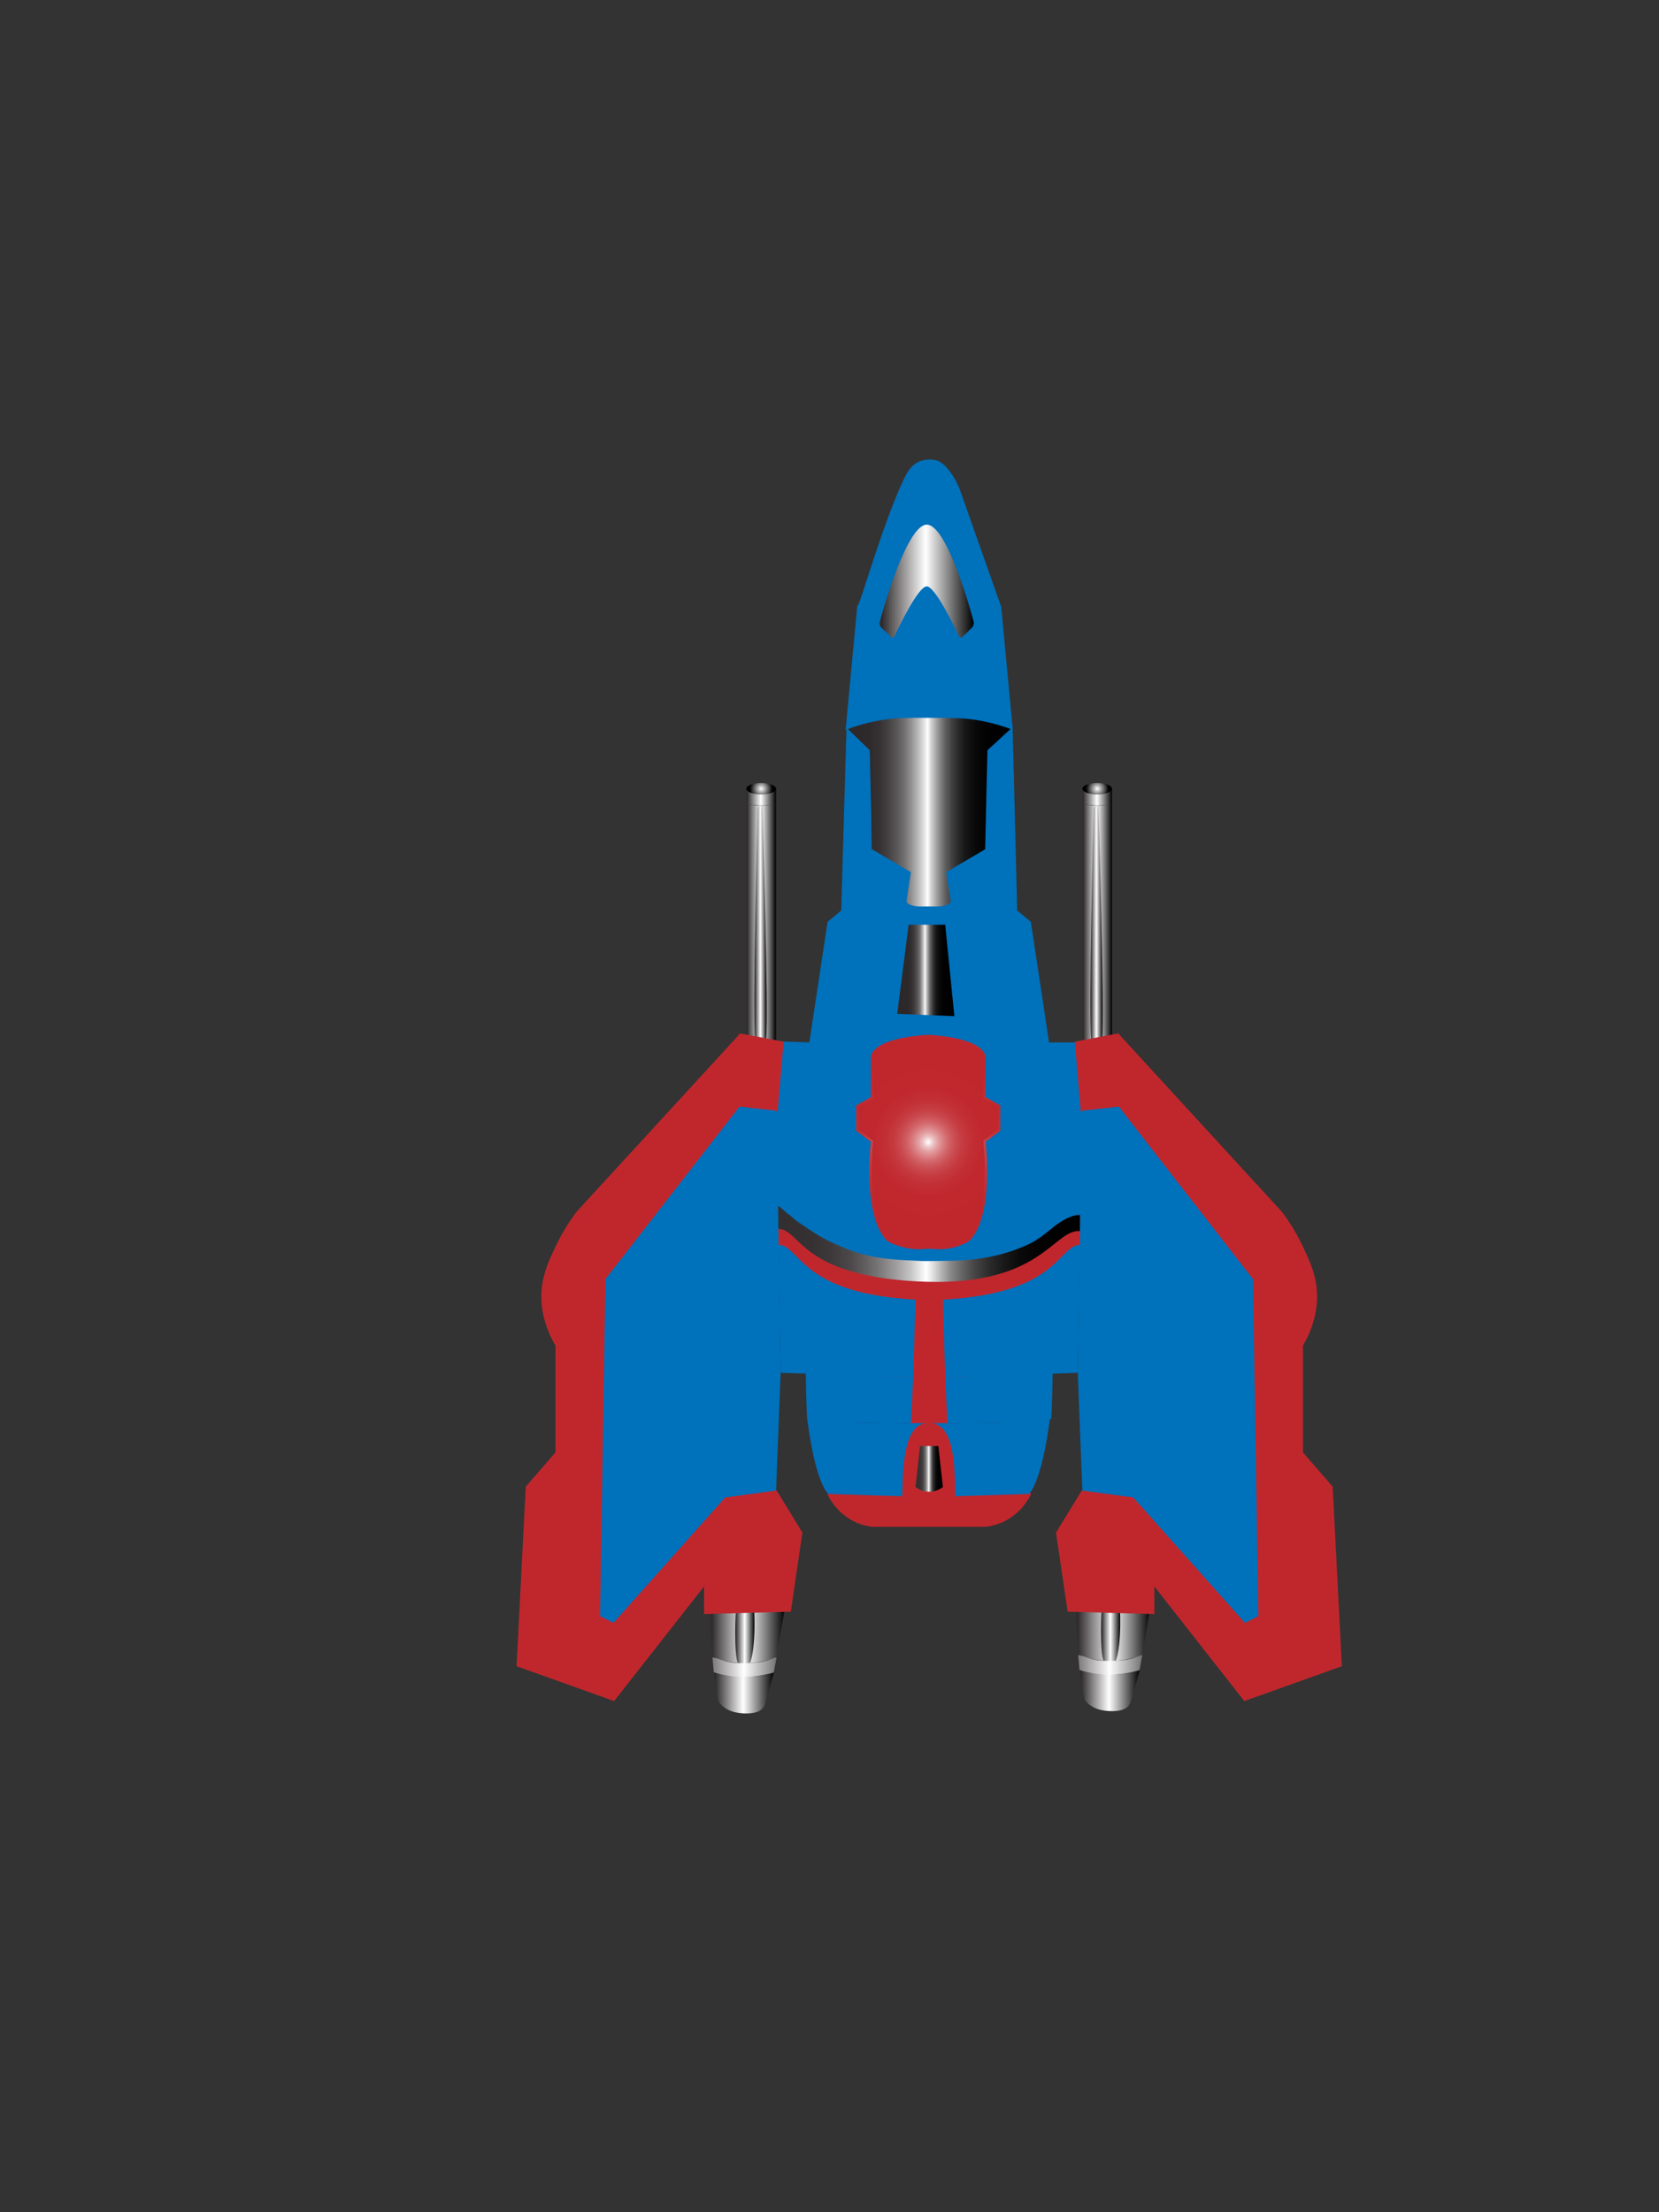 <?xml version="1.0" encoding="UTF-8"?>
<svg xmlns="http://www.w3.org/2000/svg" xmlns:xlink="http://www.w3.org/1999/xlink" viewBox="0 0 725.76 967.68">
  <rect x="0" y="0" width="725.76" height="967.68" fill="#333333" stroke="none"/>
  <defs>
    <style>
      .cls-1 {
        stroke: #0071bb;
      }

      .cls-1, .cls-2 {
        fill: #0071bb;
      }

      .cls-1, .cls-3, .cls-4 {
        stroke-miterlimit: 10;
      }

      .cls-5 {
        fill: url(#linear-gradient-2);
      }

      .cls-6 {
        fill: url(#linear-gradient-17);
      }

      .cls-7 {
        fill: url(#linear-gradient-15);
      }

      .cls-8 {
        fill: url(#linear-gradient-18);
      }

      .cls-9 {
        fill: url(#linear-gradient-14);
      }

      .cls-10 {
        fill: url(#linear-gradient-6);
      }

      .cls-11 {
        fill: url(#linear-gradient-11);
      }

      .cls-12 {
        fill: url(#linear-gradient-10);
      }

      .cls-13 {
        fill: url(#radial-gradient);
      }

      .cls-3 {
        fill: #c0272d;
        stroke: #c0272d;
      }

      .cls-14 {
        fill: url(#linear-gradient-16);
      }

      .cls-4 {
        fill: url(#radial-gradient-3);
        stroke: url(#radial-gradient-4);
      }

      .cls-15 {
        fill: url(#linear-gradient-5);
      }

      .cls-16 {
        fill: url(#radial-gradient-2);
      }

      .cls-17 {
        fill: url(#linear-gradient-7);
      }

      .cls-18 {
        fill: url(#linear-gradient-9);
      }

      .cls-19 {
        fill: url(#linear-gradient-3);
      }

      .cls-20 {
        fill: url(#linear-gradient);
      }

      .cls-21 {
        fill: url(#linear-gradient-19);
      }

      .cls-22 {
        fill: url(#linear-gradient-4);
      }

      .cls-23 {
        fill: url(#linear-gradient-8);
      }

      .cls-24 {
        fill: url(#linear-gradient-12);
      }

      .cls-25 {
        fill: url(#linear-gradient-13);
      }
    </style>
    <linearGradient id="linear-gradient" x1="310.5" y1="715.01" x2="343.5" y2="715.01" gradientUnits="userSpaceOnUse">
      <stop offset=".01" stop-color="#332f30"/>
      <stop offset=".02" stop-color="#2c2829"/>
      <stop offset=".49" stop-color="#fff"/>
      <stop offset="1" stop-color="#000"/>
    </linearGradient>
    <linearGradient id="linear-gradient-2" x1="312.25" y1="740.5" x2="338.57" y2="740.5" xlink:href="#linear-gradient"/>
    <linearGradient id="linear-gradient-3" x1="321.64" y1="715.46" x2="330.09" y2="715.46" xlink:href="#linear-gradient"/>
    <linearGradient id="linear-gradient-4" x1="326.5" y1="404.5" x2="339.5" y2="404.5" xlink:href="#linear-gradient"/>
    <linearGradient id="linear-gradient-5" x1="326.5" y1="348.69" x2="339.5" y2="348.69" xlink:href="#linear-gradient"/>
    <radialGradient id="radial-gradient" cx="333" cy="345" fx="333" fy="345" r="4.92" gradientUnits="userSpaceOnUse">
      <stop offset="0" stop-color="#fff"/>
      <stop offset="1" stop-color="#000"/>
    </radialGradient>
    <linearGradient id="linear-gradient-6" x1="330.02" y1="405" x2="335.42" y2="405" xlink:href="#linear-gradient"/>
    <linearGradient id="linear-gradient-7" x1="473.5" y1="404.5" x2="486.5" y2="404.5" xlink:href="#linear-gradient"/>
    <linearGradient id="linear-gradient-8" x1="473.5" y1="348.69" x2="486.5" y2="348.69" xlink:href="#linear-gradient"/>
    <radialGradient id="radial-gradient-2" cx="480" fx="480" xlink:href="#radial-gradient"/>
    <linearGradient id="linear-gradient-9" x1="477.02" y1="405" x2="482.42" y2="405" xlink:href="#linear-gradient"/>
    <linearGradient id="linear-gradient-10" x1="311.66" y1="729.25" x2="339.72" y2="729.25" gradientUnits="userSpaceOnUse">
      <stop offset="0" stop-color="#7b7879"/>
      <stop offset=".49" stop-color="#fff"/>
      <stop offset="1" stop-color="#727070"/>
    </linearGradient>
    <linearGradient id="linear-gradient-11" x1="470.5" y1="714.01" x2="503.5" y2="714.01" xlink:href="#linear-gradient"/>
    <linearGradient id="linear-gradient-12" x1="472.25" y1="739.5" x2="498.57" y2="739.5" xlink:href="#linear-gradient"/>
    <linearGradient id="linear-gradient-13" x1="481.64" y1="714.46" x2="490.09" y2="714.46" xlink:href="#linear-gradient"/>
    <linearGradient id="linear-gradient-14" x1="471.66" y1="728.25" x2="499.72" y2="728.25" xlink:href="#linear-gradient-10"/>
    <linearGradient id="linear-gradient-15" x1="340.5" y1="544.12" x2="472.5" y2="544.12" gradientUnits="userSpaceOnUse">
      <stop offset=".01" stop-color="#332f30"/>
      <stop offset=".11" stop-color="#353132"/>
      <stop offset=".18" stop-color="#3e3a3b"/>
      <stop offset=".24" stop-color="#4d494a"/>
      <stop offset=".29" stop-color="#625f60"/>
      <stop offset=".34" stop-color="#7d7b7c"/>
      <stop offset=".39" stop-color="#9f9d9e"/>
      <stop offset=".44" stop-color="#c7c6c6"/>
      <stop offset=".48" stop-color="#f4f4f4"/>
      <stop offset=".49" stop-color="#fff"/>
      <stop offset=".51" stop-color="#e3e3e3"/>
      <stop offset=".54" stop-color="#b4b4b4"/>
      <stop offset=".57" stop-color="#898989"/>
      <stop offset=".61" stop-color="#646464"/>
      <stop offset=".65" stop-color="#454545"/>
      <stop offset=".7" stop-color="#2b2b2b"/>
      <stop offset=".75" stop-color="#181818"/>
      <stop offset=".8" stop-color="#0a0a0a"/>
      <stop offset=".87" stop-color="#020202"/>
      <stop offset="1" stop-color="#000"/>
    </linearGradient>
    <linearGradient id="linear-gradient-16" x1="400.5" y1="642.5" x2="412.5" y2="642.5" gradientUnits="userSpaceOnUse">
      <stop offset=".01" stop-color="#332f30"/>
      <stop offset=".15" stop-color="#353132"/>
      <stop offset=".22" stop-color="#3c3839"/>
      <stop offset=".27" stop-color="#494647"/>
      <stop offset=".32" stop-color="#5c5959"/>
      <stop offset=".36" stop-color="#747172"/>
      <stop offset=".4" stop-color="#918f90"/>
      <stop offset=".43" stop-color="#b4b3b3"/>
      <stop offset=".46" stop-color="#dcdbdb"/>
      <stop offset=".49" stop-color="#fff"/>
      <stop offset=".49" stop-color="#fbfbfb"/>
      <stop offset=".51" stop-color="#ccc"/>
      <stop offset=".54" stop-color="#a1a1a1"/>
      <stop offset=".57" stop-color="#7a7a7a"/>
      <stop offset=".59" stop-color="#595959"/>
      <stop offset=".63" stop-color="#3d3d3d"/>
      <stop offset=".66" stop-color="#262626"/>
      <stop offset=".71" stop-color="#151515"/>
      <stop offset=".76" stop-color="#090909"/>
      <stop offset=".83" stop-color="#010101"/>
      <stop offset="1" stop-color="#000"/>
    </linearGradient>
    <radialGradient id="radial-gradient-3" cx="406.07" cy="499.55" fx="406.07" fy="499.55" r="39.48" gradientUnits="userSpaceOnUse">
      <stop offset="0" stop-color="#fff"/>
      <stop offset=".02" stop-color="#f9eced"/>
      <stop offset=".06" stop-color="#edc3c5"/>
      <stop offset=".11" stop-color="#e29ea0"/>
      <stop offset=".17" stop-color="#d97d81"/>
      <stop offset=".23" stop-color="#d16266"/>
      <stop offset=".3" stop-color="#ca4c51"/>
      <stop offset=".38" stop-color="#c53b40"/>
      <stop offset=".48" stop-color="#c22f35"/>
      <stop offset=".61" stop-color="#c0282e"/>
      <stop offset="1" stop-color="#c0272d"/>
    </radialGradient>
    <radialGradient id="radial-gradient-4" cx="406.07" cy="499.53" fx="406.07" fy="499.53" r="39.98" gradientUnits="userSpaceOnUse">
      <stop offset="0" stop-color="#fff"/>
      <stop offset=".08" stop-color="#f4dcdc"/>
      <stop offset=".2" stop-color="#e6acae"/>
      <stop offset=".32" stop-color="#da8386"/>
      <stop offset=".45" stop-color="#d16166"/>
      <stop offset=".58" stop-color="#c9484d"/>
      <stop offset=".71" stop-color="#c4353b"/>
      <stop offset=".85" stop-color="#c12a30"/>
      <stop offset="1" stop-color="#c0272d"/>
    </radialGradient>
    <linearGradient id="linear-gradient-17" x1="392.5" y1="424.5" x2="417.5" y2="424.5" gradientUnits="userSpaceOnUse">
      <stop offset=".01" stop-color="#332f30"/>
      <stop offset=".02" stop-color="#2c2829"/>
      <stop offset=".19" stop-color="#2d292a"/>
      <stop offset=".25" stop-color="#343031"/>
      <stop offset=".3" stop-color="#403d3d"/>
      <stop offset=".34" stop-color="#514e4f"/>
      <stop offset=".38" stop-color="#676465"/>
      <stop offset=".41" stop-color="#838081"/>
      <stop offset=".43" stop-color="#a3a1a2"/>
      <stop offset=".46" stop-color="#c9c8c8"/>
      <stop offset=".48" stop-color="#f2f2f2"/>
      <stop offset=".49" stop-color="#fff"/>
      <stop offset=".49" stop-color="#f5f5f5"/>
      <stop offset=".51" stop-color="#c7c7c7"/>
      <stop offset=".54" stop-color="#9c9c9c"/>
      <stop offset=".56" stop-color="#777"/>
      <stop offset=".59" stop-color="#565656"/>
      <stop offset=".62" stop-color="#3b3b3b"/>
      <stop offset=".65" stop-color="#252525"/>
      <stop offset=".69" stop-color="#141414"/>
      <stop offset=".74" stop-color="#080808"/>
      <stop offset=".81" stop-color="#010101"/>
      <stop offset="1" stop-color="#000"/>
    </linearGradient>
    <linearGradient id="linear-gradient-18" x1="370.5" y1="354.97" x2="442.5" y2="354.97" gradientUnits="userSpaceOnUse">
      <stop offset=".01" stop-color="#332f30"/>
      <stop offset=".02" stop-color="#2c2829"/>
      <stop offset=".13" stop-color="#2e2a2b"/>
      <stop offset=".2" stop-color="#363233"/>
      <stop offset=".25" stop-color="#444142"/>
      <stop offset=".3" stop-color="#585556"/>
      <stop offset=".35" stop-color="#727070"/>
      <stop offset=".39" stop-color="#929091"/>
      <stop offset=".43" stop-color="#b8b7b7"/>
      <stop offset=".47" stop-color="#e3e2e3"/>
      <stop offset=".49" stop-color="#fff"/>
      <stop offset=".51" stop-color="#d4d4d4"/>
      <stop offset=".54" stop-color="#a8a8a8"/>
      <stop offset=".57" stop-color="gray"/>
      <stop offset=".6" stop-color="#5d5d5d"/>
      <stop offset=".64" stop-color="#404040"/>
      <stop offset=".68" stop-color="#282828"/>
      <stop offset=".72" stop-color="#161616"/>
      <stop offset=".78" stop-color="#090909"/>
      <stop offset=".85" stop-color="#020202"/>
      <stop offset="1" stop-color="#000"/>
    </linearGradient>
    <linearGradient id="linear-gradient-19" x1="384.75" y1="254.19" x2="426" y2="254.19" xlink:href="#linear-gradient"/>
  </defs>
  <g id="Thrusters_Cannons" data-name="Thrusters/Cannons">
    <path class="cls-20" d="m310.5,703.5l33-1-3.78,22.49c-3.22,1.19-8.54,2.7-15.22,2.51-5.47-.16-9.89-1.41-12.84-2.51-.39-7.16-.77-14.33-1.16-21.49Z"/>
    <path class="cls-5" d="m314.5,744.5c2.71,3.91,7.53,5,12,5,4,0,7-1,8.07-3.75.15-.53.78-2.72.93-3.25,1.03-3.58,2.05-7.17,3.07-10.75-2.16.58-4.58,1.12-7.25,1.37-4.61.44-11.19.37-19.07-1.63,0,0,1.68,12.18,2.25,13Z"/>
    <path class="cls-19" d="m329.88,702.91l-7.65.23c-.59.16-1.24,21.86.76,24.86h5c3-8,1.89-24.98,1.88-25.09Z"/>
    <path class="cls-22" d="m339.5,457.5h-13v-106c1.46.46,3.52.94,6,1,2.97.07,5.39-.49,7-1v106Z"/>
    <path class="cls-15" d="m326.5,351.5v-6.5s6,5.5,13,0v6.5s-5,2-13,0"/>
    <ellipse class="cls-13" cx="333" cy="345" rx="6.5" ry="2.5"/>
    <path class="cls-10" d="m332.76,457.5c1.26,0,2.3-.96,2.39-2.21,1.05-14.74-1.33-92.45-1.62-101.85-.02-.52-.44-.93-.97-.93h-.03c-.58,0-1.05.45-1.06,1.03-.26,9.82-2.23,87.1-1.12,101.77.09,1.25,1.14,2.21,2.39,2.21h.01Z"/>
    <path class="cls-17" d="m486.5,457.5h-13v-106c1.46.46,3.52.94,6,1,2.97.07,5.39-.49,7-1v106Z"/>
    <path class="cls-23" d="m473.5,351.5v-6.5s6,5.5,13,0v6.5s-5,2-13,0"/>
    <ellipse class="cls-16" cx="480" cy="345" rx="6.5" ry="2.5"/>
    <path class="cls-18" d="m479.76,457.5c1.26,0,2.3-.96,2.39-2.21,1.05-14.74-1.33-92.45-1.62-101.85-.02-.52-.44-.93-.97-.93h-.03c-.58,0-1.05.45-1.06,1.03-.26,9.82-2.23,87.1-1.12,101.77.09,1.25,1.14,2.21,2.39,2.21h.01Z"/>
    <path class="cls-12" d="m324.5,727.5c-8,0-9-2-12.84-2.51l.6,6.51c3.1.97,7.66,2.02,13.25,2,5.46-.02,9.94-1.04,13-2l1.22-6.51c-3.22.51-3.22,2.51-15.22,2.51Z"/>
    <path class="cls-11" d="m470.5,702.5l33-1-3.78,22.49c-3.22,1.19-8.54,2.7-15.22,2.51-5.47-.16-9.89-1.41-12.84-2.51-.39-7.16-.77-14.33-1.16-21.49Z"/>
    <path class="cls-24" d="m474.5,743.5c2.71,3.91,7.53,5,12,5,4,0,7-1,8.07-3.75.15-.53.78-2.72.93-3.25,1.03-3.58,2.05-7.17,3.07-10.75-2.16.58-4.58,1.12-7.25,1.37-4.61.44-11.19.37-19.07-1.63,0,0,1.68,12.18,2.25,13Z"/>
    <path class="cls-25" d="m489.88,701.91l-7.65.23c-.59.16-1.24,21.86.76,24.86h5c3-8,1.89-24.98,1.88-25.09Z"/>
    <path class="cls-9" d="m484.5,726.5c-8,0-9-2-12.84-2.51l.6,6.51c3.1.97,7.66,2.02,13.25,2,5.46-.02,9.94-1.04,13-2l1.22-6.51c-3.22.51-3.22,2.51-15.22,2.51Z"/>
  </g>
  <g id="Rear_Panel" data-name="Rear Panel">
    <polyline class="cls-3" points="340.5 537.5 340.5 545.22 398.5 622.5 414.5 622.5 472.5 544.5 472.5 531.5"/>
  </g>
  <g id="Mid_Section" data-name="Mid Section">
    <path class="cls-1" d="m381.5,371.5v91h49.14c.11-30.33.22-60.67.33-91h-49.47"/>
    <polygon class="cls-1" points="370.82 318.55 380.5 328.5 381.5 462.5 354.5 456.5 362.5 403.5 368.5 398.5 370.82 318.55"/>
    <polygon class="cls-1" points="442.5 318.5 431.5 328.18 430.5 462.5 458.5 456.5 450.5 403.5 444.5 398.5 442.5 318.5"/>
    <path class="cls-1" d="m342.26,456.07l12.24.43,27,6h49.14l27.86-6h12l2.63,27.59-.63,47.41c-6.66-.43-10.82,6.53-22.29,12.4-18.25,9.35-35.98,7.61-48.71,7.6-6.23,0-10.33-.03-16-1-13.88-2.38-23.79-8.13-29.14-11.31-4.2-2.49-9.83-6.25-15.86-11.69-.21-13.55-.57-28.11-.78-41.66.85-9.92,1.7-19.85,2.55-29.77"/>
    <path class="cls-7" d="m472.5,538.5c-12.14-.78-16.63,25-71.63,22-51.01-2.78-50.52-22.56-60.37-23v-10c.72.18,3.78,3.49,5,4,1.58,1.3,2,2,5,4,2,1,7.13,5.65,18,10,12.67,5.63,25.48,5.63,33,6,3,.29,9.64.02,13,0,12.82-.07,24.08-2.05,35-7,5.65-2.56,9.48-6.44,13-9,4.05-2.95,8.14-4.31,10-4v7Z"/>
    <path class="cls-2" d="m340.5,544.5c9.85.44,8.99,21.22,60,24l-1,34-58-2-1-56Z"/>
    <path class="cls-2" d="m472.5,544.5c-9.85.44-8.99,21.22-60,24l1,34,58-2,1-56Z"/>
    <g>
      <path class="cls-3" d="m406.27,622.5s0,0,0,0c.08,0,.15,0,.23,0h-.23Z"/>
      <path class="cls-3" d="m418.5,654.5c-2.72-.41,3.04-31.82-12.23-32-14.81-.22-9.83,32.62-11.77,32l-32.23-1.02.23.02s5,12,19,13.88h49.77c14.23-1.88,19.23-13.88,19.23-13.88v-.02l-32,1.02Z"/>
    </g>
    <path class="cls-14" d="m402.5,632.5h8l2,18c-.68.51-2.85,2-6,2-.85,0-3.48-.11-6-2,.67-6,1.33-12,2-18Z"/>
    <path class="cls-2" d="m399.5,602.5l-47-2s.29,18.17.64,20.08,45.36,1.92,45.36,1.92l1-20"/>
    <path class="cls-2" d="m413.5,602.5l47-2s-.29,18.17-.64,20.08-45.36,1.92-45.36,1.92l-1-20"/>
    <path class="cls-2" d="m406.27,622.5c-10.8-.74-11.25,19.76-11.46,28.32-.06,2.27-.1,3.7-.31,3.68l-32.23-1.02c-6.23-7.02-9.12-32.89-9.12-32.89l5.17.64c1.46.18,2.92.31,4.39.37l15.48.7,20.32.2h7.77Z"/>
    <path class="cls-2" d="m406.14,622.5c8.51-.6,10.69,10.61,11.36,20,.45,6.31.42,12,.42,12l32.23-1.02c6.23-7.02,9.12-32.89,9.12-32.89l-5.17.64c-1.46.18-2.92.31-4.39.37l-15.48.7-20.32.2h-7.77Z"/>
  </g>
  <g id="Face_Cockpit" data-name="Face/Cockpit">
    <path class="cls-4" d="m437.11,483.84l-6.47-3.63v-17.71s.78-7.7-24.53-9.35h0s-.03,0-.04,0c-.01,0-.03,0-.04,0h0c-25.31,1.66-24.53,9.36-24.53,9.36v17.71l-6.47,3.63v10.53l6.47,4.83s-4,32.3,7,43.3c0,0,7.25,4.16,15.7,3.35,1.54-.15,3.08-.15,4.61,0,8.32.8,14.83-3.35,14.83-3.35,11-11,7-43.3,7-43.3l6.47-4.83v-10.53Z"/>
    <polygon class="cls-6" points="397.5 404.5 413.5 404.5 417.5 444.5 392.5 443.5 397.5 404.5"/>
    <path class="cls-8" d="m405.5,313.5s-23-1-35,5l10,9.68,1,43.32,17,10-2,13s1,2,6,2h7.47c5,0,6-2,6-2l-2-13,17-10,1-43.32,10.53-9.68c-12-6-37-5-37-5Z"/>
    <path class="cls-1" d="m370.5,318.5l5-53c.83.63,11.73-38.46,21-57,.57-1.13,2.58-4.93,5.98-6.23,1.93-.74,4.02-.77,4.02-.77.28,0,1.7,0,3.04.37.71.2,3.48,1.09,6.96,6.63,2.08,3.31,3,6,3,6,2.01,5.86,8.81,24.95,18,51,1.67,17.67,3.33,35.33,5,53-3.53-1.31-8.66-2.94-15-4-5.59-.93-10.47-.97-20-1-10.47-.04-15.84-.04-22,1-6.4,1.08-11.54,2.72-15,4Z"/>
    <path class="cls-21" d="m405.42,229.5c-8.37,0-18.66,35.32-20.61,42.72-.21.79.04,1.62.64,2.2l4.41,4.21c.43.41,1.16.29,1.41-.24,2.15-4.58,10.51-21.9,14.14-21.9s12,17.32,14.14,21.9c.25.53.98.65,1.41.24l4.04-3.86c.84-.8,1.18-1.96.88-3.06-2.23-8.42-12.1-42.23-20.47-42.23Z"/>
  </g>
  <g id="Wings">
    <polyline class="cls-3" points="324.1 452.61 342.26 456.07 339.72 485.84 323.5 483.5 323.5 452.5"/>
    <polyline class="cls-3" points="252.5 530.5 323.5 453.14 323.5 484.09 265.5 559.5 252.5 530.5"/>
    <path class="cls-3" d="m251.82,531.42l13.05,28.08-2.37,148-13,12h-22.54l3.54-69,13-15v-47c-3.26-5.58-7.08-14.5-6-25,.7-6.81,3.26-12.23,5.94-17.94,3.09-6.55,6.47-11.61,9.06-15.06"/>
    <polygon class="cls-2" points="339.72 485.84 323.5 484.09 264.87 559.5 262.5 707.5 268.5 710.5 317.5 655.5 339.5 652.5 341.5 600.5 339.72 485.84"/>
    <polyline class="cls-3" points="226.96 719.5 249.5 719.5 262.5 707.5 268.5 710.5 317.5 655.5 339.5 652.5 350.5 670.5 345.5 704.5 308.5 705.5 308.5 692.5 268.5 743.5 226.5 728.5 226.96 719.5"/>
    <polyline class="cls-3" points="488.9 452.61 470.74 456.07 473.28 485.84 489.5 483.5 489.5 452.5"/>
    <polyline class="cls-3" points="560.5 530.5 489.5 453.14 489.5 484.09 547.5 559.5 560.5 530.5"/>
    <path class="cls-3" d="m561.18,531.42l-13.05,28.08,2.37,148,13,12h22.54s-3.54-69-3.54-69l-13-15v-47c3.26-5.58,7.08-14.5,6-25-.7-6.81-3.26-12.23-5.94-17.94-3.09-6.55-6.47-11.61-9.06-15.06"/>
    <polygon class="cls-2" points="473.28 485.84 489.5 484.09 548.13 559.5 550.5 707.5 544.5 710.5 495.5 655.5 473.5 652.5 471.5 600.5 473.28 485.84"/>
    <polyline class="cls-3" points="586.04 719.5 563.5 719.5 550.5 707.5 544.5 710.5 495.5 655.5 473.5 652.5 462.5 670.5 467.5 704.5 504.5 705.5 504.5 692.5 544.5 743.5 586.5 728.5 586.04 719.5"/>
  </g>
</svg>